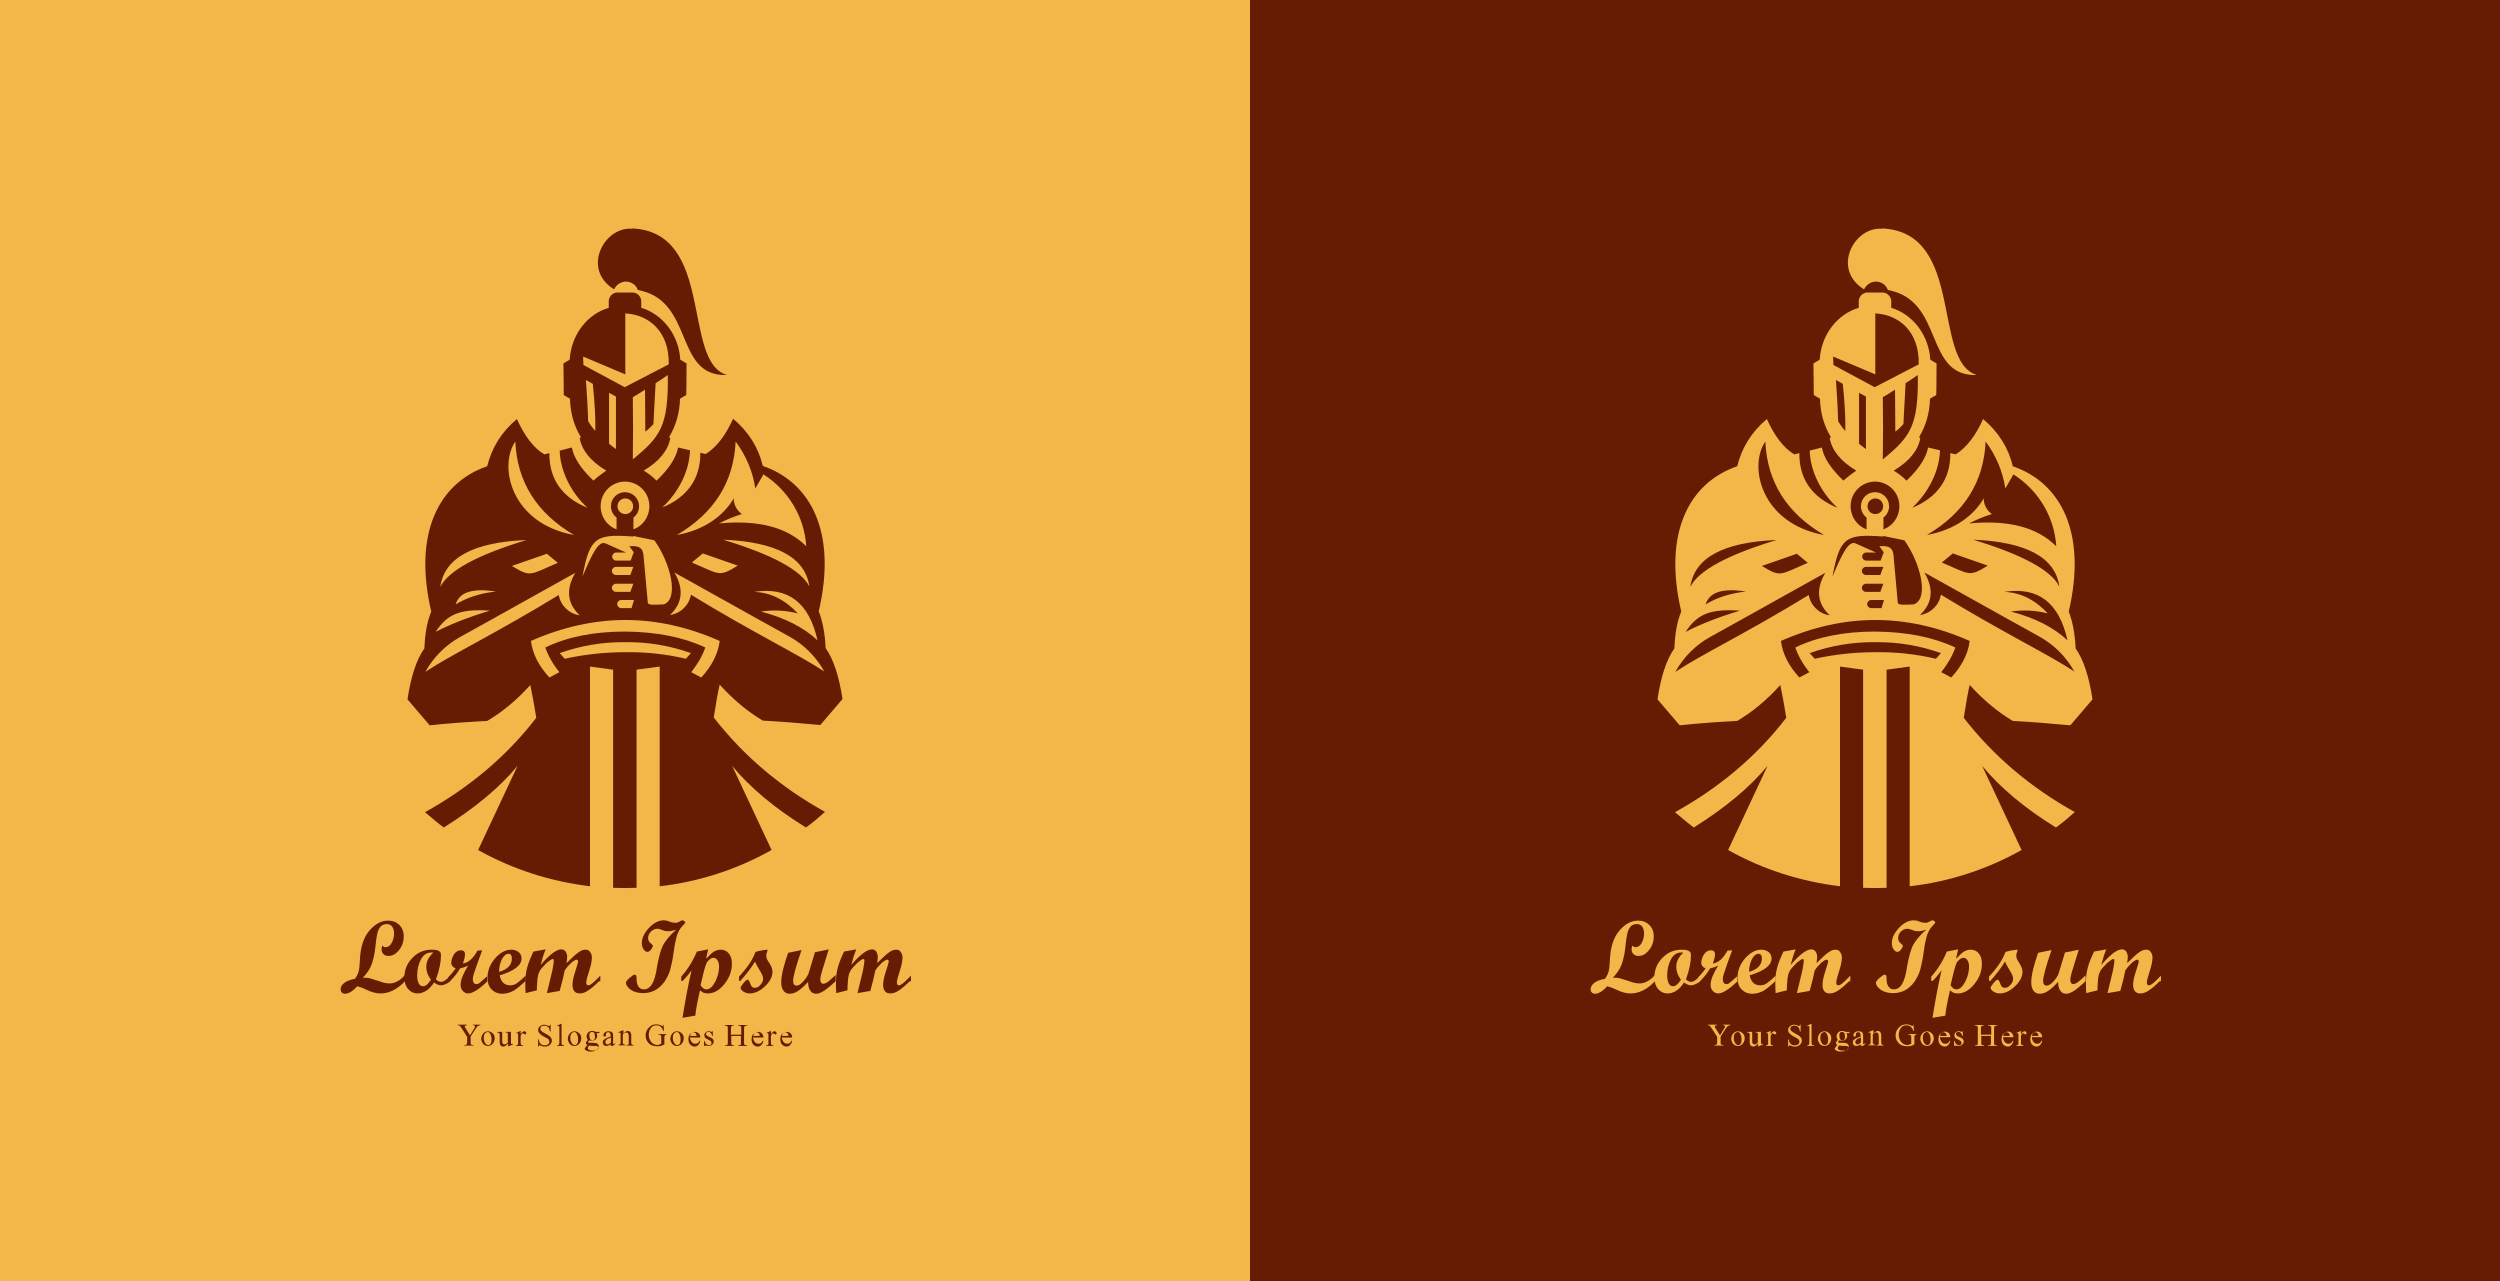 <?xml version="1.0" encoding="UTF-8"?>
<!DOCTYPE svg PUBLIC "-//W3C//DTD SVG 1.1//EN" "http://www.w3.org/Graphics/SVG/1.1/DTD/svg11.dtd">
<!-- Creator: CorelDRAW 2018 (64-Bit) -->
<svg xmlns="http://www.w3.org/2000/svg" xml:space="preserve" width="8000px" height="4100px" version="1.1" style="shape-rendering:geometricPrecision; text-rendering:geometricPrecision; image-rendering:optimizeQuality; fill-rule:evenodd; clip-rule:evenodd"
viewBox="0 0 8000 4100"
 xmlns:xlink="http://www.w3.org/1999/xlink">
 <defs>
  <style type="text/css">
   <![CDATA[
    .fil0 {fill:#651c02}
    .fil1 {fill:#F2B749}
    .fil2 {fill:#651c02;fill-rule:nonzero}
    .fil3 {fill:#F2B749;fill-rule:nonzero}
   ]]>
  </style>
 </defs>
 <g id="Layer_x0020_1">
  <rect class="fil0" x="4000" width="4000" height="4100"/>
  <rect class="fil1" width="4000" height="4100"/>
  <g id="_2771281294064">
   <path class="fil0" d="M2639 2599c-19,17 -39,34 -60,49 -99,-61 -178,-127 -236,-197l126 269c-112,63 -234,102 -358,116l0 -703 -74 10 0 698c-25,1 -50,1 -75,0l0 -698 -74 -10 0 703c-124,-15 -246,-53 -358,-116l126 -269c-58,70 -137,135 -236,197 -20,-15 -40,-32 -60,-49 144,-80 263,-181 356,-302 -7,-45 -14,-80 -19,-105 -43,48 -89,86 -138,115 -58,3 -119,7 -184,14 0,0 -24,-28 -71,-83 11,-74 29,-128 54,-163 2,-48 9,-87 22,-118 -59,-252 25,-412 179,-465 15,-60 46,-110 95,-151 25,55 54,93 88,113l16 -4c-1,83 41,142 122,175 -52,-48 -87,-116 -89,-183l39 -10c6,33 29,68 69,106 13,-12 27,-22 41,-32 -50,-30 -78,-65 -85,-104 0,0 1,-1 4,-3 -22,-36 -34,-77 -35,-123 0,0 -7,-4 -20,-12 0,0 0,-34 -1,-101 0,0 7,-4 20,-12 5,-81 57,-146 125,-166l0 -21c0,-15 13,-28 28,-28l48 0c15,0 28,13 28,28l0 21c67,20 120,85 125,166 13,8 20,12 20,12 0,67 -1,101 -1,101 -14,8 -20,12 -20,12 -1,45 -13,86 -35,123 3,2 4,3 4,3 -7,39 -35,74 -85,104 15,9 29,20 41,32 40,-38 63,-74 69,-106l38 9c-2,67 -37,135 -89,183 81,-33 123,-93 122,-175l17 4c34,-21 63,-58 88,-113 49,41 81,92 95,151 154,53 238,213 179,465 12,31 20,71 22,118 25,35 43,90 54,163 -47,55 -71,83 -71,83 -65,-6 -126,-11 -184,-14 -49,-29 -94,-67 -138,-115 -6,25 -12,60 -19,105 94,121 212,222 356,302zm-617 -1867c-89,-7 -162,129 -57,194 7,-15 22,-25 39,-25 17,1 32,11 37,27 183,33 114,278 285,272 -145,-43 -37,-458 -304,-469zm4 983c45,9 68,14 68,14 52,73 80,187 30,205 -34,2 -50,2 -51,-5 -1,-14 -6,-66 -14,-154 -3,-25 -18,-29 -45,-27 9,13 14,19 14,19l-10 27 -46 0c-7,0 -13,-6 -13,-13l0 0c0,-7 6,-13 13,-13l31 0 -65 -29c-23,-10 -44,35 -74,106 23,-127 44,-137 163,-128zm3 205l-41 0c-7,0 -13,6 -13,13l0 0c0,7 6,13 13,13l33 0 8 -27zm-2 -52l-56 0c-7,0 -13,6 -13,13l0 0c0,7 6,13 13,13l46 0 10 -27zm0 -54l-56 0c-7,0 -13,6 -13,13l0 0c0,7 6,13 13,13l46 0 10 -27zm-440 79c-50,5 -92,19 -129,41 12,-39 54,-53 129,-41zm-19 61c-73,22 -130,45 -174,68 38,-58 79,-74 174,-68zm845 -60c109,-17 176,34 203,155 -45,-42 -105,-72 -181,-92 39,-6 79,-4 118,6 -41,-44 -87,-67 -140,-69zm-64 -301c-31,54 -90,102 -183,119 119,-70 182,-169 188,-299 33,44 55,96 63,150 0,0 9,-15 26,-45 80,51 131,136 137,230 -61,-61 -154,-85 -279,-73 23,-12 47,-22 73,-30 -17,-12 -27,-32 -26,-52zm-700 -180c-54,78 -15,262 188,299 -119,-70 -182,-169 -188,-299zm248 -185c6,60 9,110 8,151 -10,-11 -17,-21 -23,-31 -1,-43 -4,-87 -7,-132 5,3 13,7 23,13zm74 41l0 168c-8,-6 -15,-11 -22,-17l0 -163c7,4 14,8 22,12zm54 201c1,-66 1,-133 0,-199 13,-8 26,-15 39,-24 0,21 1,66 1,134 10,-7 18,-15 26,-24 0,0 2,-44 7,-131 13,-8 26,-17 39,-26 2,163 -23,197 -112,270zm-24 -468c0,130 0,196 0,196 0,0 -45,-19 -135,-57 0,0 0,9 1,27 0,0 44,24 132,71 0,0 47,-24 141,-73 2,-107 -65,-159 -138,-163zm0 1085c65,-1 130,6 194,21 0,0 5,-6 16,-18 -67,-24 -138,-36 -210,-35 -71,-1 -143,11 -210,35 11,12 16,18 16,18 64,-14 129,-21 194,-21zm0 -66c101,1 186,18 256,51 -9,26 -24,52 -45,79 0,0 11,6 32,17 34,-37 54,-76 59,-117 -102,-45 -202,-67 -302,-67 -99,0 -200,22 -302,67 5,41 25,80 59,117 21,-11 32,-17 32,-17 -21,-26 -36,-53 -45,-79 70,-34 155,-51 256,-51zm0 -480c-44,0 -79,35 -79,79 0,34 21,63 51,74l0 -38c-11,-8 -18,-21 -18,-36 0,-25 20,-45 45,-45 25,0 45,20 45,45 0,15 -7,28 -18,36l0 38c30,-11 51,-40 51,-74 0,-44 -35,-79 -79,-79zm0 54c-14,0 -25,11 -25,25 0,14 11,25 25,25 14,0 25,-11 25,-25 0,-14 -11,-25 -25,-25zm-316 133c-158,48 -250,98 -276,150 13,-93 105,-143 276,-150zm65 44c-75,26 -112,39 -112,39 61,37 56,29 147,-10 0,0 -12,-10 -35,-29zm38 132c-196,120 -348,193 -427,246 27,-48 65,-86 112,-112 0,0 123,-68 368,-205 -31,53 -26,98 14,136 -34,-5 -61,-31 -67,-65zm526 -177c158,48 250,98 276,150 -13,-93 -105,-143 -276,-150zm-65 44c75,26 112,39 112,39 -61,37 -56,29 -147,-10 0,0 12,-10 35,-29zm-38 132c196,120 348,193 427,246 -27,-48 -65,-86 -112,-112 0,0 -123,-68 -368,-205 31,53 26,98 -14,136 34,-5 61,-31 67,-65z"/>
   <g>
    <path class="fil2" d="M1296 3140c-25,26 -51,39 -78,39 -8,0 -15,-1 -22,-3 -7,-2 -16,-5 -26,-10 -10,-5 -19,-8 -27,-10 -14,16 -28,24 -39,24 -4,0 -7,-1 -10,-4 -3,-3 -4,-6 -4,-10 0,-8 4,-15 12,-21 8,-6 19,-10 34,-13 6,-8 10,-17 12,-25 2,-8 3,-21 4,-40 2,-38 12,-68 30,-89 18,-21 38,-32 60,-32 15,0 27,5 36,14 9,9 14,21 14,36 0,17 -5,32 -15,44 -10,13 -21,19 -34,19 -7,0 -12,-2 -16,-6 -4,-4 -6,-9 -6,-15 0,-3 1,-7 2,-12 3,3 7,5 11,5 7,0 14,-4 19,-13 5,-9 8,-19 8,-31 0,-9 -2,-16 -6,-22 -4,-5 -10,-8 -17,-8 -9,0 -16,3 -21,9 -5,6 -8,14 -10,23 -2,9 -4,23 -6,43 -2,20 -6,37 -11,52 -5,15 -15,30 -29,45 9,-1 17,0 24,2 7,2 16,5 29,9 13,5 23,7 32,7 18,0 34,-9 50,-27l0 18z"/>
    <path id="1" class="fil2" d="M1440 3140c-5,5 -11,8 -16,10 -5,2 -9,3 -12,3 -8,0 -15,-3 -23,-9 -15,23 -33,35 -53,35 -12,0 -22,-5 -30,-14 -8,-9 -12,-22 -12,-37 0,-25 9,-46 26,-63 17,-18 38,-26 62,-26 9,0 16,1 20,3 4,2 7,4 8,7 1,3 1,6 1,10 0,20 -5,45 -16,75 5,5 11,8 17,8 7,0 16,-6 28,-19l0 18zm-53 -91c-2,-1 -4,-1 -7,-1 -14,0 -25,7 -33,22 -8,15 -12,32 -12,52 0,11 2,19 5,25 3,6 8,9 14,9 8,0 16,-7 25,-21 -10,-13 -15,-27 -15,-41 0,-17 8,-32 22,-45z"/>
    <path id="2" class="fil2" d="M1560 3140c-27,26 -48,39 -62,39 -7,0 -12,-3 -17,-8 -5,-5 -7,-12 -7,-20 0,-15 8,-35 24,-61 -8,4 -17,7 -26,9 -7,13 -18,27 -33,42l-4 0 0 -14c8,-9 16,-18 23,-28 -9,-4 -14,-10 -14,-18 0,-8 3,-17 8,-26 6,-9 13,-14 23,-14 8,0 13,4 13,13 0,7 -2,16 -7,29 18,-2 33,-16 47,-41l15 -1 -15 41c-6,17 -10,29 -12,35 -2,6 -3,12 -3,17 0,5 1,8 3,11 2,3 5,4 8,4 4,0 8,-1 11,-4 4,-3 11,-10 24,-21l0 18z"/>
    <path id="3" class="fil2" d="M1681 3140c-14,13 -26,23 -37,30 -11,6 -23,10 -36,10 -15,0 -26,-5 -35,-14 -9,-9 -13,-22 -13,-37 0,-23 8,-43 24,-62 16,-18 33,-28 52,-28 10,0 18,3 24,8 6,5 9,12 9,20 0,22 -23,40 -70,54 4,21 15,32 34,32 7,0 14,-2 20,-6 6,-4 16,-12 29,-25l0 18zm-84 -30c27,-8 41,-22 41,-43 0,-10 -4,-15 -11,-15 -7,0 -14,5 -20,16 -6,11 -10,25 -10,42z"/>
    <path id="4" class="fil2" d="M1917 3140c-13,13 -25,23 -34,29 -10,7 -19,10 -28,10 -7,0 -13,-2 -17,-7 -4,-5 -6,-11 -6,-20 0,-12 3,-26 9,-44 6,-18 9,-29 9,-32 0,-3 -2,-5 -5,-5 -1,0 -2,0 -4,1 -2,1 -3,2 -5,3 -2,1 -4,3 -7,5 -2,2 -5,5 -7,7 -3,3 -6,6 -8,9 -5,6 -8,10 -8,14l-5 23 -10 38 -41 7 16 -66c1,-5 3,-12 4,-21 2,-9 2,-15 2,-17 0,-4 -1,-5 -4,-5 -1,0 -2,0 -3,1 -2,1 -3,2 -5,3 -2,2 -5,4 -8,6 -3,3 -6,5 -9,9 -4,4 -7,7 -11,12 -5,6 -8,13 -10,20 -2,9 -3,18 -3,25 -1,7 -1,15 -1,24l-36 9c-1,-12 -1,-23 -1,-31 0,-20 2,-37 6,-51 4,-15 11,-32 20,-51l39 -7c-7,17 -12,34 -16,50 29,-34 51,-50 66,-50 6,0 10,2 14,7 3,5 5,11 5,18 0,3 -1,10 -2,19 18,-18 31,-30 39,-35 8,-6 15,-8 22,-8 6,0 11,2 14,7 4,5 6,11 6,18 0,11 -3,26 -9,44 -6,18 -9,30 -9,36 0,6 2,9 7,9 3,0 7,-2 12,-6 5,-4 14,-12 26,-25l0 18z"/>
    <path id="5" class="fil2" d="M2166 2974c-11,4 -20,6 -29,6 -5,0 -11,-1 -18,-4 -7,-3 -12,-4 -15,-4 -8,0 -15,3 -21,9 -6,6 -9,13 -9,21 0,7 3,13 10,18 4,3 5,5 5,7 0,3 -2,7 -6,12 -4,5 -8,7 -12,7 -4,0 -8,-3 -12,-9 -4,-6 -5,-12 -5,-20 0,-16 8,-32 23,-48 15,-16 31,-24 47,-24 5,0 11,1 18,4 7,3 14,4 19,4 6,0 11,-2 17,-6 2,-1 4,-2 5,-2 2,0 4,1 6,2 3,2 4,4 4,5 0,1 -3,5 -9,11 -9,9 -14,20 -18,31 -3,11 -7,28 -10,51 -3,23 -7,42 -11,57 -4,15 -11,28 -19,40 -9,12 -19,21 -30,27 -12,6 -24,9 -38,9 -16,0 -30,-4 -40,-11 -10,-8 -15,-15 -15,-22 0,-4 4,-9 12,-16 8,-7 13,-10 15,-10 3,0 5,1 6,3 1,2 1,6 1,12 0,9 2,17 6,23 4,6 10,9 17,9 10,0 19,-5 26,-16 7,-11 13,-30 17,-59 5,-28 11,-50 18,-65 8,-15 22,-33 45,-53z"/>
    <path id="6" class="fil2" d="M2261 3067c8,-9 15,-16 22,-21 7,-4 14,-7 23,-7 11,0 20,4 26,12 7,8 10,19 10,33 0,24 -8,45 -24,65 -16,20 -34,30 -53,30 -5,0 -10,-1 -13,-2 -3,-1 -7,-4 -12,-8 -8,34 -13,61 -15,81l-41 7c8,-50 17,-101 29,-152 -14,19 -24,30 -29,34l-4 0 0 -14c20,-22 37,-49 50,-80l36 -7 -6 27zm-19 86c6,9 12,13 18,13 11,0 20,-8 29,-25 8,-16 12,-32 12,-48 0,-8 -2,-15 -5,-20 -3,-5 -8,-8 -13,-8 -4,0 -9,2 -13,6 -5,4 -8,8 -10,13 -2,5 -5,14 -8,26l-10 42z"/>
    <path id="7" class="fil2" d="M2418 3046c7,-2 15,-4 22,-5 7,-1 12,-2 14,-2 1,0 2,0 2,1 0,2 0,3 -1,5 -2,5 -3,10 -3,14 0,6 3,13 10,23 6,10 10,19 10,27 0,16 -8,32 -24,47 -16,15 -32,23 -49,23 -7,0 -14,-2 -20,-6 -6,-4 -9,-8 -9,-12 0,-3 3,-7 9,-15 6,-7 10,-11 13,-11 3,0 6,4 9,13 3,9 7,13 14,13 7,0 13,-3 18,-9 6,-6 9,-13 9,-20 0,-7 -4,-16 -11,-27 -7,-11 -12,-21 -15,-28 -12,20 -28,41 -47,62l-4 0 0 -14c26,-28 44,-54 53,-80z"/>
    <path id="8" class="fil2" d="M2674 3140c-14,13 -26,23 -36,30 -10,6 -18,10 -26,10 -8,0 -15,-3 -19,-10 -5,-7 -7,-16 -7,-28 -12,13 -22,22 -32,29 -9,6 -18,9 -27,9 -8,0 -15,-3 -20,-10 -5,-7 -7,-16 -7,-27 0,-22 8,-54 22,-94l43 -9c-18,52 -27,85 -27,99 0,10 4,15 12,15 6,0 13,-5 21,-14 8,-9 13,-17 16,-24l21 -69 44 -9c-10,32 -17,55 -21,68 -4,13 -6,22 -6,27 0,10 3,15 10,15 6,0 14,-5 25,-15l14 -13 0 18z"/>
    <path id="9" class="fil2" d="M2911 3140c-13,13 -25,23 -34,29 -10,7 -19,10 -28,10 -7,0 -13,-2 -17,-7 -4,-5 -6,-11 -6,-20 0,-12 3,-26 9,-44 6,-18 9,-29 9,-32 0,-3 -2,-5 -5,-5 -1,0 -2,0 -4,1 -2,1 -3,2 -5,3 -2,1 -4,3 -7,5 -2,2 -5,5 -7,7 -3,3 -6,6 -8,9 -5,6 -8,10 -8,14l-5 23 -10 38 -41 7 16 -66c1,-5 3,-12 4,-21 2,-9 2,-15 2,-17 0,-4 -1,-5 -4,-5 -1,0 -2,0 -3,1 -2,1 -3,2 -5,3 -2,2 -5,4 -8,6 -3,3 -6,5 -9,9 -4,4 -7,7 -11,12 -5,6 -8,13 -10,20 -2,9 -3,18 -3,25 -1,7 -1,15 -1,24l-36 9c-1,-12 -1,-23 -1,-31 0,-20 2,-37 6,-51 4,-15 11,-32 20,-51l39 -7c-7,17 -12,34 -16,50 29,-34 51,-50 66,-50 6,0 10,2 14,7 3,5 5,11 5,18 0,3 -1,10 -2,19 18,-18 31,-30 39,-35 8,-6 15,-8 22,-8 6,0 11,2 14,7 4,5 6,11 6,18 0,11 -3,26 -9,44 -6,18 -9,30 -9,36 0,6 2,9 7,9 3,0 7,-2 12,-6 5,-4 14,-12 26,-25l0 18z"/>
    <path class="fil2" d="M1514 3279l23 0 0 2 -1 0c-1,0 -2,0 -4,1 -2,1 -3,2 -5,3 -1,1 -3,4 -5,7l-16 25 0 17c0,4 0,7 1,8 1,1 3,2 6,2l2 0 0 2 -29 0 0 -2 2 0c3,0 5,-1 6,-3 1,-1 1,-3 1,-7l0 -16 -18 -28c-2,-3 -4,-5 -4,-6 -1,-1 -2,-2 -5,-3 -1,0 -2,0 -3,0l0 -2 29 0 0 2 -1 0c-2,0 -3,0 -4,1 -1,1 -2,2 -2,3 0,1 1,3 3,6l14 22 13 -21c2,-3 3,-5 3,-7 0,-1 0,-2 -1,-2 0,-1 -1,-1 -2,-2 -1,0 -2,-1 -4,-1l0 -2z"/>
    <path id="1" class="fil2" d="M1561 3300c7,0 12,3 17,8 4,4 5,10 5,15 0,4 -1,8 -3,12 -2,4 -5,7 -8,9 -3,2 -7,3 -11,3 -7,0 -12,-3 -16,-8 -3,-5 -5,-10 -5,-15 0,-4 1,-8 3,-12 2,-4 5,-7 8,-9 3,-2 7,-3 11,-3zm-2 3c-2,0 -3,1 -5,2 -2,1 -3,3 -4,5 -1,3 -2,6 -2,10 0,7 1,12 4,17 3,5 6,7 10,7 3,0 6,-1 8,-4 2,-3 3,-7 3,-14 0,-8 -2,-14 -5,-19 -2,-3 -5,-5 -9,-5z"/>
    <path id="2" class="fil2" d="M1635 3301l0 28c0,5 0,8 0,9 0,1 1,2 1,2 1,0 1,1 2,1 1,0 2,0 3,-1l1 2 -14 6 -2 0 0 -9c-4,4 -7,7 -9,8 -2,1 -4,2 -6,2 -3,0 -5,-1 -7,-2 -2,-1 -3,-3 -4,-6 -1,-2 -1,-6 -1,-10l0 -20c0,-2 0,-4 -1,-4 0,-1 -1,-1 -2,-2 -1,0 -3,-1 -5,-1l0 -2 16 0 0 30c0,4 1,7 2,8 1,1 3,2 5,2 1,0 3,0 5,-1 2,-1 4,-3 6,-5l0 -26c0,-3 0,-4 -1,-5 -1,-1 -3,-1 -6,-1l0 -2 15 0z"/>
    <path id="3" class="fil2" d="M1666 3300l0 10c4,-7 8,-10 12,-10 2,0 3,1 4,2 1,1 2,2 2,4 0,1 0,2 -1,3 -1,1 -2,1 -3,1 -1,0 -2,-1 -4,-2 -1,-1 -3,-2 -3,-2 -1,0 -1,0 -2,1 -1,1 -3,4 -5,7l0 22c0,3 0,4 1,6 0,1 1,2 2,2 1,1 3,1 5,1l0 2 -23 0 0 -2c2,0 4,0 5,-1 1,-1 1,-1 2,-3 0,-1 0,-2 0,-5l0 -18c0,-5 0,-8 0,-9 0,-1 -1,-2 -1,-2 -1,0 -1,-1 -2,-1 -1,0 -2,0 -3,1l0 -2 14 -6 2 0z"/>
    <path id="4" class="fil2" d="M1762 3278l0 23 -2 0c-1,-4 -2,-8 -3,-11 -2,-3 -4,-5 -7,-6 -3,-2 -6,-2 -9,-2 -3,0 -6,1 -9,3 -2,2 -3,4 -3,7 0,2 1,4 2,6 2,2 7,6 15,10 6,3 11,6 13,8 2,2 4,4 5,6 1,2 2,5 2,8 0,5 -2,9 -6,13 -4,4 -9,6 -15,6 -2,0 -4,0 -6,0 -1,0 -3,-1 -6,-2 -3,-1 -5,-2 -6,-2 -1,0 -1,0 -2,1 0,1 -1,2 -1,3l-2 0 0 -23 2 0c1,5 2,8 3,11 1,2 4,4 7,6 3,2 6,2 10,2 4,0 7,-1 10,-3 2,-2 4,-5 4,-8 0,-2 0,-3 -1,-5 -1,-2 -2,-3 -4,-5 -1,-1 -5,-3 -11,-6 -6,-3 -10,-6 -12,-8 -2,-2 -4,-4 -6,-6 -1,-2 -2,-5 -2,-8 0,-5 2,-9 6,-12 4,-3 8,-5 14,-5 4,0 7,1 11,3 2,1 3,1 4,1 1,0 2,0 2,-1 1,-1 1,-2 1,-3l2 0z"/>
    <path id="5" class="fil2" d="M1797 3276l0 60c0,3 0,5 1,6 0,1 1,2 2,2 1,0 2,1 5,1l0 2 -22 0 0 -2c2,0 3,0 4,-1 1,0 1,-1 2,-2 0,-1 1,-3 1,-6l0 -41c0,-5 0,-8 0,-9 0,-1 -1,-2 -1,-2 -1,0 -1,-1 -2,-1 -1,0 -2,0 -3,1l-1 -2 13 -6 2 0z"/>
    <path id="6" class="fil2" d="M1838 3300c7,0 12,3 17,8 4,4 5,10 5,15 0,4 -1,8 -3,12 -2,4 -5,7 -8,9 -3,2 -7,3 -11,3 -7,0 -12,-3 -16,-8 -3,-5 -5,-10 -5,-15 0,-4 1,-8 3,-12 2,-4 5,-7 8,-9 3,-2 7,-3 11,-3zm-2 3c-2,0 -3,1 -5,2 -2,1 -3,3 -4,5 -1,3 -2,6 -2,10 0,7 1,12 4,17 3,5 6,7 10,7 3,0 6,-1 8,-4 2,-3 3,-7 3,-14 0,-8 -2,-14 -5,-19 -2,-3 -5,-5 -9,-5z"/>
    <path id="7" class="fil2" d="M1885 3330c-3,-1 -5,-3 -6,-6 -1,-2 -2,-5 -2,-8 0,-4 2,-8 5,-12 3,-3 8,-5 13,-5 4,0 8,1 11,3l10 0c1,0 2,0 2,0 0,0 0,0 0,0 0,0 0,1 0,2 0,1 0,1 0,2 0,0 0,0 -1,0 0,0 -1,0 -3,0l-6 0c2,2 3,5 3,9 0,4 -2,8 -5,11 -3,3 -8,4 -13,4 -2,0 -5,0 -7,-1 -1,1 -2,2 -3,3 -1,1 -1,2 -1,2 0,1 0,1 1,2 1,1 2,1 3,1 1,0 3,0 7,0 7,0 11,0 13,1 3,0 6,2 7,3 2,2 3,4 3,7 0,4 -2,7 -5,10 -5,5 -12,7 -20,7 -6,0 -12,-1 -16,-4 -2,-2 -4,-3 -4,-5 0,-1 0,-2 1,-2 1,-1 2,-3 3,-5 0,0 2,-2 5,-5 -2,-1 -3,-2 -4,-3 -1,-1 -1,-2 -1,-3 0,-1 0,-3 1,-4 1,-2 3,-4 6,-7zm9 -28c-2,0 -4,1 -6,3 -2,2 -2,5 -2,9 0,5 1,9 3,12 2,2 4,3 7,3 2,0 5,-1 6,-3 2,-2 2,-5 2,-9 0,-5 -1,-9 -3,-12 -2,-2 -4,-3 -6,-3zm-9 44c-2,2 -3,3 -3,5 -1,1 -1,3 -1,4 0,2 1,3 3,4 3,2 8,3 14,3 6,0 10,-1 13,-3 3,-2 4,-4 4,-7 0,-2 -1,-3 -3,-4 -2,-1 -5,-1 -10,-1 -7,0 -13,-1 -17,-1z"/>
    <path id="8" class="fil2" d="M1955 3340c-5,4 -8,6 -9,6 -2,1 -4,1 -6,1 -3,0 -6,-1 -8,-3 -2,-2 -3,-5 -3,-8 0,-2 0,-4 1,-6 1,-2 4,-4 7,-6 3,-2 9,-4 17,-7l0 -2c0,-5 -1,-8 -2,-9 -1,-2 -4,-3 -6,-3 -2,0 -4,1 -5,2 -1,1 -2,2 -2,4l0 3c0,2 0,3 -1,4 -1,1 -2,1 -3,1 -1,0 -2,0 -3,-1 -1,-1 -1,-2 -1,-4 0,-3 1,-5 4,-8 3,-2 7,-4 12,-4 4,0 7,1 10,2 2,1 3,3 4,5 1,1 1,4 1,9l0 15c0,4 0,7 0,8 0,1 0,2 1,2 0,0 1,0 1,0 1,0 1,0 1,0 1,0 2,-2 4,-4l0 3c-4,5 -7,7 -11,7 -2,0 -3,-1 -4,-2 -1,-1 -1,-3 -1,-6zm0 -3l0 -17c-5,2 -8,3 -10,4 -3,1 -4,3 -6,5 -1,2 -2,3 -2,5 0,2 1,4 2,6 1,2 3,2 5,2 3,0 6,-2 10,-5z"/>
    <path id="9" class="fil2" d="M1994 3309c5,-6 10,-10 15,-10 2,0 5,1 6,2 2,1 3,3 4,6 1,2 1,5 1,9l0 19c0,3 0,5 1,6 0,1 1,1 2,2 1,0 2,1 4,1l0 2 -22 0 0 -2 1 0c2,0 4,0 4,-1 1,-1 1,-2 2,-3 0,0 0,-2 0,-5l0 -19c0,-4 -1,-7 -2,-9 -1,-2 -3,-3 -5,-3 -4,0 -8,2 -12,6l0 24c0,3 0,5 1,6 0,1 1,2 2,2 1,0 2,1 5,1l0 2 -22 0 0 -2 1 0c2,0 4,-1 5,-2 1,-1 1,-3 1,-7l0 -17c0,-5 0,-9 0,-10 0,-1 -1,-2 -1,-2 -1,0 -1,-1 -2,-1 -1,0 -2,0 -3,1l-1 -2 14 -6 2 0 0 10z"/>
    <path id="10" class="fil2" d="M2123 3278l2 21 -2 0c-2,-5 -4,-9 -7,-12 -4,-4 -9,-6 -15,-6 -9,0 -15,3 -19,10 -4,6 -6,12 -6,20 0,6 1,12 4,17 2,5 6,9 10,12 4,2 8,4 12,4 2,0 5,0 7,-1 2,-1 5,-2 7,-3l0 -19c0,-3 0,-6 -1,-7 -1,-1 -1,-2 -2,-2 -1,-1 -3,-1 -6,-1l0 -2 26 0 0 2 -1 0c-3,0 -4,1 -5,3 -1,1 -1,4 -1,7l0 21c-4,2 -8,4 -11,5 -4,1 -8,1 -12,1 -13,0 -23,-4 -29,-12 -5,-6 -8,-13 -8,-22 0,-6 1,-12 4,-17 3,-6 8,-11 14,-15 5,-3 11,-4 17,-4 2,0 5,0 7,1 2,0 5,1 8,3 2,1 3,1 4,1 1,0 1,0 2,-1 0,-1 1,-2 1,-3l2 0z"/>
    <path id="11" class="fil2" d="M2166 3300c7,0 12,3 17,8 4,4 5,10 5,15 0,4 -1,8 -3,12 -2,4 -5,7 -8,9 -3,2 -7,3 -11,3 -7,0 -12,-3 -16,-8 -3,-5 -5,-10 -5,-15 0,-4 1,-8 3,-12 2,-4 5,-7 8,-9 3,-2 7,-3 11,-3zm-2 3c-2,0 -3,1 -5,2 -2,1 -3,3 -4,5 -1,3 -2,6 -2,10 0,7 1,12 4,17 3,5 6,7 10,7 3,0 6,-1 8,-4 2,-3 3,-7 3,-14 0,-8 -2,-14 -5,-19 -2,-3 -5,-5 -9,-5z"/>
    <path id="12" class="fil2" d="M2208 3318c0,7 2,12 5,16 3,4 7,6 12,6 3,0 6,-1 8,-2 2,-2 4,-4 6,-8l2 1c-1,5 -3,9 -6,12 -3,4 -7,6 -12,6 -5,0 -10,-2 -14,-6 -4,-4 -6,-10 -6,-17 0,-8 2,-14 6,-18 4,-4 9,-6 15,-6 5,0 9,2 12,5 3,3 5,8 5,13l-31 0zm0 -3l21 0c0,-3 -1,-5 -1,-6 -1,-2 -2,-3 -4,-4 -2,-1 -3,-2 -5,-2 -3,0 -5,1 -7,3 -2,2 -3,5 -4,9z"/>
    <path id="13" class="fil2" d="M2281 3300l0 15 -2 0c-1,-5 -3,-8 -5,-10 -2,-2 -4,-3 -7,-3 -2,0 -4,1 -6,2 -1,1 -2,3 -2,4 0,2 1,3 2,5 1,1 3,3 6,4l7 3c7,3 10,8 10,13 0,4 -2,7 -5,10 -3,3 -7,4 -10,4 -3,0 -6,0 -9,-1 -1,0 -2,0 -3,0 -1,0 -1,0 -2,1l-2 0 0 -16 2 0c1,5 3,8 5,10 3,2 6,4 9,4 2,0 4,-1 6,-2 1,-1 2,-3 2,-5 0,-2 -1,-4 -2,-6 -2,-2 -5,-3 -10,-6 -5,-2 -8,-4 -9,-6 -1,-2 -2,-4 -2,-7 0,-4 1,-7 4,-9 3,-3 6,-4 10,-4 2,0 4,0 6,1 2,1 3,1 3,1 1,0 1,0 1,0 0,0 1,-1 1,-2l2 0z"/>
    <path id="14" class="fil2" d="M2341 3311l31 0 0 -19c0,-3 0,-6 -1,-7 0,-1 -1,-2 -2,-2 -1,-1 -3,-1 -5,-1l-2 0 0 -2 29 0 0 2 -2 0c-2,0 -3,0 -5,1 -1,1 -2,1 -2,2 0,1 -1,3 -1,7l0 43c0,3 0,6 1,7 0,1 1,2 2,2 1,1 3,1 5,1l2 0 0 2 -29 0 0 -2 2 0c3,0 5,-1 6,-2 1,-1 1,-4 1,-8l0 -20 -31 0 0 20c0,3 0,6 1,7 0,1 1,2 2,2 1,1 3,1 4,1l2 0 0 2 -29 0 0 -2 2 0c3,0 5,-1 6,-2 1,-1 1,-4 1,-8l0 -43c0,-3 0,-6 -1,-7 0,-1 -1,-2 -2,-2 -1,-1 -3,-1 -5,-1l-2 0 0 -2 29 0 0 2 -2 0c-2,0 -3,0 -4,1 -1,1 -2,1 -2,2 0,1 -1,3 -1,7l0 19z"/>
    <path id="15" class="fil2" d="M2410 3318c0,7 2,12 5,16 3,4 7,6 12,6 3,0 6,-1 8,-2 2,-2 4,-4 6,-8l2 1c-1,5 -3,9 -6,12 -3,4 -7,6 -12,6 -5,0 -10,-2 -14,-6 -4,-4 -6,-10 -6,-17 0,-8 2,-14 6,-18 4,-4 9,-6 15,-6 5,0 9,2 12,5 3,3 5,8 5,13l-31 0zm0 -3l21 0c0,-3 -1,-5 -1,-6 -1,-2 -2,-3 -4,-4 -2,-1 -3,-2 -5,-2 -3,0 -5,1 -7,3 -2,2 -3,5 -4,9z"/>
    <path id="16" class="fil2" d="M2467 3300l0 10c4,-7 8,-10 12,-10 2,0 3,1 4,2 1,1 2,2 2,4 0,1 0,2 -1,3 -1,1 -2,1 -3,1 -1,0 -2,-1 -4,-2 -1,-1 -2,-2 -3,-2 -1,0 -1,0 -2,1 -1,1 -3,4 -5,7l0 22c0,3 0,4 1,6 0,1 1,2 2,2 1,1 3,1 5,1l0 2 -23 0 0 -2c2,0 4,0 5,-1 1,-1 1,-1 2,-3 0,-1 0,-2 0,-5l0 -18c0,-5 0,-8 0,-9 0,-1 -1,-2 -1,-2 -1,0 -1,-1 -2,-1 -1,0 -2,0 -3,1l0 -2 14 -6 2 0z"/>
    <path id="17" class="fil2" d="M2502 3318c0,7 2,12 5,16 3,4 7,6 12,6 3,0 6,-1 8,-2 2,-2 4,-4 6,-8l2 1c-1,5 -3,9 -6,12 -3,4 -7,6 -12,6 -5,0 -10,-2 -14,-6 -4,-4 -6,-10 -6,-17 0,-8 2,-14 6,-18 4,-4 9,-6 15,-6 5,0 9,2 12,5 3,3 5,8 5,13l-31 0zm0 -3l21 0c0,-3 -1,-5 -1,-6 -1,-2 -2,-3 -4,-4 -2,-1 -3,-2 -5,-2 -3,0 -5,1 -7,3 -2,2 -3,5 -4,9z"/>
   </g>
  </g>
  <g id="_2771281290608">
   <path class="fil1" d="M6639 2599c-19,17 -39,34 -60,49 -99,-61 -178,-127 -236,-197l126 269c-112,63 -234,102 -358,116l0 -703 -74 10 0 698c-25,1 -50,1 -75,0l0 -698 -74 -10 0 703c-124,-15 -246,-53 -358,-116l126 -269c-58,70 -137,135 -236,197 -20,-15 -40,-32 -60,-49 144,-80 263,-181 356,-302 -7,-45 -14,-80 -19,-105 -43,48 -89,86 -138,115 -58,3 -119,7 -184,14 0,0 -24,-28 -71,-83 11,-74 29,-128 54,-163 2,-48 9,-87 22,-118 -59,-252 25,-412 179,-465 15,-60 46,-110 95,-151 25,55 54,93 88,113l16 -4c-1,83 41,142 122,175 -52,-48 -87,-116 -89,-183l39 -10c6,33 29,68 69,106 13,-12 27,-22 41,-32 -50,-30 -78,-65 -85,-104 0,0 1,-1 4,-3 -22,-36 -34,-77 -35,-123 0,0 -7,-4 -20,-12 0,0 0,-34 -1,-101 0,0 7,-4 20,-12 5,-81 57,-146 125,-166l0 -21c0,-15 13,-28 28,-28l48 0c15,0 28,13 28,28l0 21c67,20 120,85 125,166 13,8 20,12 20,12 0,67 -1,101 -1,101 -14,8 -20,12 -20,12 -1,45 -13,86 -35,123 3,2 4,3 4,3 -7,39 -35,74 -85,104 15,9 29,20 41,32 40,-38 63,-74 69,-106l38 9c-2,67 -37,135 -89,184 81,-33 123,-93 122,-175l17 4c34,-21 63,-58 88,-113 49,41 81,92 95,151 154,53 238,213 179,465 12,31 20,71 22,118 25,35 43,90 54,163 -47,55 -71,83 -71,83 -65,-6 -126,-11 -184,-14 -49,-29 -94,-67 -138,-115 -6,25 -12,60 -19,105 94,121 212,222 356,302zm-617 -1867c-89,-7 -162,129 -57,194 7,-15 22,-25 39,-25 17,1 32,11 37,27 183,33 114,278 285,272 -145,-43 -37,-458 -304,-469zm4 983c45,9 68,14 68,14 52,73 80,187 30,205 -34,2 -50,2 -51,-5 -1,-14 -6,-66 -14,-154 -3,-25 -18,-29 -45,-27 9,13 14,19 14,19l-10 27 -46 0c-7,0 -13,-6 -13,-13l0 0c0,-7 6,-13 13,-13l31 0 -65 -29c-23,-10 -44,35 -74,106 23,-127 44,-137 163,-128zm3 205l-41 0c-7,0 -13,6 -13,13l0 0c0,7 6,13 13,13l33 0 8 -27zm-2 -52l-56 0c-7,0 -13,6 -13,13l0 0c0,7 6,13 13,13l46 0 10 -27zm0 -54l-56 0c-7,0 -13,6 -13,13l0 0c0,7 6,13 13,13l46 0 10 -27zm-440 79c-50,5 -92,19 -129,41 12,-39 54,-53 129,-41zm-19 61c-73,22 -130,45 -174,68 38,-58 79,-74 174,-68zm845 -60c109,-17 176,34 203,155 -45,-42 -105,-72 -181,-92 39,-6 79,-4 118,6 -41,-44 -87,-67 -140,-69zm-64 -301c-31,54 -90,102 -183,119 119,-70 182,-169 188,-299 33,44 55,96 63,150 0,0 9,-15 26,-45 80,51 131,136 137,230 -61,-61 -154,-85 -279,-73 23,-12 47,-22 73,-30 -17,-12 -27,-32 -26,-52zm-700 -180c-54,78 -15,262 188,299 -119,-70 -182,-169 -188,-299zm248 -185c6,60 9,110 8,151 -10,-11 -17,-21 -23,-31 -1,-43 -4,-87 -7,-132 5,3 13,7 23,13zm74 41l0 168c-8,-6 -15,-11 -22,-17l0 -163c7,4 14,8 22,12zm54 201c1,-66 1,-133 0,-199 13,-8 26,-15 39,-24 0,21 1,66 1,134 10,-7 18,-15 26,-24 0,0 2,-44 7,-131 13,-8 26,-17 39,-26 2,163 -23,197 -112,270zm-24 -468c0,130 0,196 0,196 0,0 -45,-19 -135,-57 0,0 0,9 1,27 0,0 44,24 132,71 0,0 47,-24 141,-73 2,-107 -65,-159 -138,-163zm0 1085c65,-1 130,6 194,21 0,0 5,-6 16,-18 -67,-24 -138,-36 -210,-35 -71,-1 -143,11 -210,35 11,12 16,18 16,18 64,-14 129,-21 194,-21zm0 -66c101,1 186,18 256,51 -9,26 -24,52 -45,79 0,0 11,6 32,17 34,-37 54,-76 59,-117 -102,-45 -202,-67 -302,-67 -99,0 -200,22 -302,67 5,41 25,80 59,117 21,-11 32,-17 32,-17 -21,-26 -36,-53 -45,-79 70,-34 155,-51 256,-51zm0 -480c-44,0 -79,35 -79,79 0,34 21,63 51,74l0 -38c-11,-8 -18,-21 -18,-36 0,-25 20,-45 45,-45 25,0 45,20 45,45 0,15 -7,28 -18,36l0 38c30,-11 51,-40 51,-74 0,-44 -35,-79 -79,-79zm0 54c-14,0 -25,11 -25,25 0,14 11,25 25,25 14,0 25,-11 25,-25 0,-14 -11,-25 -25,-25zm-316 133c-158,48 -250,98 -276,150 13,-93 105,-143 276,-150zm65 44c-75,26 -112,39 -112,39 61,37 56,29 147,-10 0,0 -12,-10 -35,-29zm38 132c-196,120 -348,193 -427,246 27,-48 65,-86 112,-112 0,0 123,-68 368,-205 -31,53 -26,98 14,136 -34,-5 -61,-31 -67,-65zm526 -177c158,48 250,98 276,150 -13,-93 -105,-143 -276,-150zm-65 44c75,26 112,39 112,39 -61,37 -56,29 -147,-10 0,0 12,-10 35,-29zm-38 132c196,120 348,193 427,246 -27,-48 -65,-86 -112,-112 0,0 -123,-68 -368,-205 31,53 26,98 -14,136 34,-5 61,-31 67,-65z"/>
   <g>
    <path class="fil3" d="M5296 3140c-25,26 -51,39 -78,39 -8,0 -15,-1 -22,-3 -7,-2 -16,-5 -26,-10 -10,-5 -19,-8 -27,-10 -14,16 -28,24 -39,24 -4,0 -7,-1 -10,-4 -3,-3 -4,-6 -4,-10 0,-8 4,-15 12,-21 8,-6 19,-10 34,-13 6,-8 10,-17 12,-25 2,-8 3,-21 4,-40 2,-38 12,-68 30,-89 18,-21 38,-32 60,-32 15,0 27,5 36,14 9,9 14,21 14,36 0,17 -5,32 -15,44 -10,13 -21,19 -34,19 -7,0 -12,-2 -16,-6 -4,-4 -6,-9 -6,-15 0,-3 1,-7 2,-12 3,3 7,5 11,5 7,0 14,-4 19,-13 5,-9 8,-19 8,-31 0,-9 -2,-16 -6,-22 -4,-5 -10,-8 -17,-8 -9,0 -16,3 -21,9 -5,6 -8,14 -10,23 -2,9 -4,23 -6,43 -2,20 -6,37 -11,52 -5,15 -15,30 -29,45 9,-1 17,0 24,2 7,2 16,5 29,9 13,5 23,7 32,7 18,0 34,-9 50,-27l0 18z"/>
    <path id="1" class="fil3" d="M5440 3140c-5,5 -11,8 -16,10 -5,2 -9,3 -12,3 -8,0 -15,-3 -23,-9 -15,23 -33,35 -53,35 -12,0 -22,-5 -30,-14 -8,-9 -12,-22 -12,-37 0,-25 9,-46 26,-63 17,-18 38,-26 62,-26 9,0 16,1 20,3 4,2 7,4 8,7 1,3 1,6 1,10 0,20 -5,45 -16,75 5,5 11,8 17,8 7,0 16,-6 28,-19l0 18zm-53 -91c-2,-1 -4,-1 -7,-1 -14,0 -25,7 -33,22 -8,15 -12,32 -12,52 0,11 2,19 5,25 3,6 8,9 14,9 8,0 16,-7 25,-21 -10,-13 -15,-27 -15,-41 0,-17 8,-32 22,-45z"/>
    <path id="2" class="fil3" d="M5560 3140c-27,26 -48,39 -62,39 -7,0 -12,-3 -17,-8 -5,-5 -7,-12 -7,-20 0,-15 8,-35 24,-61 -8,4 -17,7 -26,9 -7,13 -18,27 -33,42l-4 0 0 -14c8,-9 16,-18 23,-28 -9,-4 -14,-10 -14,-18 0,-8 3,-17 8,-26 6,-9 13,-14 23,-14 8,0 13,4 13,13 0,7 -2,16 -7,29 18,-2 33,-16 47,-41l15 -1 -15 41c-6,17 -10,29 -12,35 -2,6 -3,12 -3,17 0,4 1,8 3,11 2,3 5,4 8,4 4,0 8,-1 11,-4 4,-3 11,-10 24,-21l0 18z"/>
    <path id="3" class="fil3" d="M5681 3140c-14,13 -26,23 -37,30 -11,6 -23,10 -36,10 -15,0 -26,-5 -35,-14 -9,-9 -13,-22 -13,-37 0,-23 8,-43 24,-62 16,-18 33,-28 52,-28 10,0 18,3 24,8 6,5 9,12 9,20 0,22 -23,40 -70,54 4,21 15,32 34,32 7,0 14,-2 20,-6 6,-4 16,-12 29,-25l0 18zm-84 -30c27,-8 41,-22 41,-43 0,-10 -4,-15 -11,-15 -7,0 -14,5 -20,16 -6,11 -10,25 -10,42z"/>
    <path id="4" class="fil3" d="M5917 3140c-13,13 -25,23 -34,29 -10,7 -19,10 -28,10 -7,0 -13,-2 -17,-7 -4,-5 -6,-11 -6,-20 0,-12 3,-26 9,-44 6,-18 9,-29 9,-32 0,-3 -2,-5 -5,-5 -1,0 -2,0 -4,1 -2,1 -3,2 -5,3 -2,1 -4,3 -7,5 -2,2 -5,5 -7,7 -3,3 -6,6 -8,9 -5,6 -8,10 -8,14l-5 23 -10 38 -41 7 16 -66c1,-5 3,-12 4,-21 2,-9 2,-15 2,-17 0,-4 -1,-5 -4,-5 -1,0 -2,0 -3,1 -2,1 -3,2 -5,3 -2,2 -5,4 -8,6 -3,3 -6,5 -9,9 -4,4 -7,7 -11,12 -5,6 -8,13 -10,20 -2,9 -3,18 -3,25 -1,7 -1,15 -1,24l-36 9c-1,-12 -1,-23 -1,-31 0,-20 2,-37 6,-51 4,-15 11,-32 20,-51l39 -7c-7,17 -12,34 -16,50 29,-34 51,-50 66,-50 6,0 10,2 14,7 3,5 5,11 5,18 0,3 -1,10 -2,19 18,-18 31,-30 39,-35 8,-6 15,-8 22,-8 6,0 11,2 14,7 4,5 6,11 6,18 0,11 -3,26 -9,44 -6,18 -9,30 -9,36 0,6 2,9 7,9 3,0 7,-2 12,-6 5,-4 14,-12 26,-25l0 18z"/>
    <path id="5" class="fil3" d="M6166 2974c-11,4 -20,6 -29,6 -5,0 -11,-1 -18,-4 -7,-3 -12,-4 -15,-4 -8,0 -15,3 -21,9 -6,6 -9,13 -9,21 0,7 3,13 10,18 4,3 5,5 5,7 0,3 -2,7 -6,12 -4,5 -8,7 -12,7 -4,0 -8,-3 -12,-9 -4,-6 -5,-12 -5,-20 0,-16 8,-32 23,-48 15,-16 31,-24 47,-24 5,0 11,1 18,4 7,3 14,4 19,4 6,0 11,-2 17,-6 2,-1 4,-2 5,-2 2,0 4,1 6,2 3,2 4,4 4,5 0,1 -3,5 -9,11 -9,9 -14,20 -18,31 -3,11 -7,28 -10,51 -3,23 -7,42 -11,57 -4,15 -11,28 -19,40 -9,12 -19,21 -30,27 -12,6 -24,9 -38,9 -16,0 -30,-4 -40,-11 -10,-8 -15,-15 -15,-22 0,-4 4,-9 12,-16 8,-7 13,-10 15,-10 3,0 5,1 6,3 1,2 1,6 1,12 0,9 2,17 6,23 4,6 10,9 17,9 10,0 19,-5 26,-16 7,-11 13,-30 17,-59 5,-28 11,-50 18,-65 8,-15 22,-33 45,-53z"/>
    <path id="6" class="fil3" d="M6261 3067c8,-9 15,-16 22,-21 7,-4 14,-7 23,-7 11,0 20,4 26,12 7,8 10,19 10,33 0,24 -8,45 -24,65 -16,20 -34,30 -53,30 -5,0 -10,-1 -13,-2 -3,-1 -7,-4 -12,-8 -8,34 -13,61 -15,81l-41 7c8,-50 17,-101 29,-152 -14,19 -24,30 -29,34l-4 0 0 -14c20,-22 37,-49 50,-80l36 -7 -6 27zm-19 86c6,9 12,13 18,13 11,0 20,-8 29,-25 8,-16 12,-32 12,-48 0,-8 -2,-15 -5,-20 -3,-5 -8,-8 -13,-8 -4,0 -9,2 -13,6 -5,4 -8,8 -10,13 -2,5 -5,14 -8,26l-10 42z"/>
    <path id="7" class="fil3" d="M6418 3046c7,-2 15,-4 22,-5 7,-1 12,-2 14,-2 1,0 2,0 2,1 0,2 0,3 -1,5 -2,5 -3,10 -3,14 0,6 3,13 10,23 6,10 10,19 10,27 0,16 -8,32 -24,47 -16,15 -32,23 -49,23 -7,0 -14,-2 -20,-6 -6,-4 -9,-8 -9,-12 0,-3 3,-7 9,-15 6,-7 10,-11 13,-11 3,0 6,4 9,13 3,9 7,13 14,13 7,0 13,-3 18,-9 6,-6 9,-13 9,-20 0,-7 -4,-16 -11,-27 -7,-11 -12,-21 -15,-28 -12,20 -28,41 -47,62l-4 0 0 -14c26,-28 44,-54 53,-80z"/>
    <path id="8" class="fil3" d="M6674 3140c-14,13 -26,23 -36,30 -10,6 -18,10 -26,10 -8,0 -15,-3 -19,-10 -5,-7 -7,-16 -7,-28 -12,13 -22,22 -32,29 -9,6 -18,9 -27,9 -8,0 -15,-3 -20,-10 -5,-7 -7,-16 -7,-27 0,-22 8,-54 22,-94l43 -9c-18,52 -27,85 -27,99 0,10 4,15 12,15 6,0 13,-5 21,-13 8,-9 13,-17 16,-24l21 -69 44 -9c-10,32 -17,55 -21,68 -4,13 -6,22 -6,27 0,10 3,15 10,15 6,0 14,-5 25,-15l14 -13 0 18z"/>
    <path id="9" class="fil3" d="M6911 3140c-13,13 -25,23 -34,29 -10,7 -19,10 -28,10 -7,0 -13,-2 -17,-7 -4,-5 -6,-11 -6,-20 0,-12 3,-26 9,-44 6,-18 9,-29 9,-32 0,-3 -2,-5 -5,-5 -1,0 -2,0 -4,1 -2,1 -3,2 -5,3 -2,1 -4,3 -7,5 -2,2 -5,5 -7,7 -3,3 -6,6 -8,9 -5,6 -8,10 -8,14l-5 23 -10 38 -41 7 16 -66c1,-5 3,-12 4,-21 2,-9 2,-15 2,-17 0,-4 -1,-5 -4,-5 -1,0 -2,0 -3,1 -2,1 -3,2 -5,3 -2,2 -5,4 -8,6 -3,3 -6,5 -9,9 -4,4 -7,7 -11,12 -5,6 -8,13 -10,20 -2,9 -3,18 -3,25 -1,7 -1,15 -1,24l-36 9c-1,-12 -1,-23 -1,-31 0,-20 2,-37 6,-51 4,-15 11,-32 20,-51l39 -7c-7,17 -12,34 -16,50 29,-34 51,-50 66,-50 6,0 10,2 14,7 3,5 5,11 5,18 0,3 -1,10 -2,19 18,-18 31,-30 39,-35 8,-6 15,-8 22,-8 6,0 11,2 14,7 4,5 6,11 6,18 0,11 -3,26 -9,44 -6,18 -9,30 -9,36 0,6 2,9 7,9 3,0 7,-2 12,-6 5,-4 14,-12 26,-25l0 18z"/>
    <path class="fil3" d="M5514 3279l23 0 0 2 -1 0c-1,0 -2,0 -4,1 -2,1 -3,2 -5,3 -1,1 -3,4 -5,7l-16 25 0 17c0,4 0,7 1,8 1,1 3,2 6,2l2 0 0 2 -29 0 0 -2 2 0c3,0 5,-1 6,-3 1,-1 1,-3 1,-7l0 -16 -18 -28c-2,-3 -4,-5 -4,-6 -1,-1 -2,-2 -5,-3 -1,0 -2,0 -3,0l0 -2 29 0 0 2 -1 0c-2,0 -3,0 -4,1 -1,1 -2,2 -2,3 0,1 1,3 3,6l14 22 13 -21c2,-3 3,-5 3,-7 0,-1 0,-2 -1,-2 0,-1 -1,-1 -2,-2 -1,0 -2,-1 -4,-1l0 -2z"/>
    <path id="1" class="fil3" d="M5561 3300c7,0 12,3 17,8 4,4 5,10 5,15 0,4 -1,8 -3,12 -2,4 -5,7 -8,9 -3,2 -7,3 -11,3 -7,0 -12,-3 -16,-8 -3,-5 -5,-10 -5,-15 0,-4 1,-8 3,-12 2,-4 5,-7 8,-9 3,-2 7,-3 11,-3zm-2 3c-2,0 -3,1 -5,2 -2,1 -3,3 -4,5 -1,3 -2,6 -2,10 0,7 1,12 4,17 3,5 6,7 10,7 3,0 6,-1 8,-4 2,-3 3,-7 3,-14 0,-8 -2,-14 -5,-19 -2,-3 -5,-5 -9,-5z"/>
    <path id="2" class="fil3" d="M5635 3301l0 28c0,5 0,8 0,9 0,1 1,2 1,2 1,0 1,1 2,1 1,0 2,0 3,-1l1 2 -14 6 -2 0 0 -9c-4,4 -7,7 -9,8 -2,1 -4,2 -6,2 -3,0 -5,-1 -7,-2 -2,-1 -3,-3 -4,-6 -1,-2 -1,-6 -1,-10l0 -20c0,-2 0,-4 -1,-4 0,-1 -1,-1 -2,-2 -1,0 -3,-1 -5,-1l0 -2 16 0 0 30c0,4 1,7 2,8 1,1 3,2 5,2 1,0 3,0 5,-1 2,-1 4,-3 6,-5l0 -26c0,-3 0,-4 -1,-5 -1,-1 -3,-1 -6,-1l0 -2 15 0z"/>
    <path id="3" class="fil3" d="M5666 3300l0 10c4,-7 8,-10 12,-10 2,0 3,1 4,2 1,1 2,2 2,4 0,1 0,2 -1,3 -1,1 -2,1 -3,1 -1,0 -2,-1 -4,-2 -1,-1 -3,-2 -3,-2 -1,0 -1,0 -2,1 -1,1 -3,4 -5,7l0 22c0,3 0,4 1,6 0,1 1,2 2,2 1,1 3,1 5,1l0 2 -23 0 0 -2c2,0 4,0 5,-1 1,-1 1,-1 2,-3 0,-1 0,-2 0,-5l0 -18c0,-5 0,-8 0,-9 0,-1 -1,-2 -1,-2 -1,0 -1,-1 -2,-1 -1,0 -2,0 -3,1l0 -2 14 -6 2 0z"/>
    <path id="4" class="fil3" d="M5762 3278l0 23 -2 0c-1,-4 -2,-8 -3,-11 -2,-3 -4,-5 -7,-6 -3,-2 -6,-2 -9,-2 -3,0 -6,1 -9,3 -2,2 -3,4 -3,7 0,2 1,4 2,6 2,2 7,6 15,10 6,3 11,6 13,8 2,2 4,4 5,6 1,2 2,5 2,8 0,5 -2,9 -6,13 -4,4 -9,6 -15,6 -2,0 -4,0 -6,0 -1,0 -3,-1 -6,-2 -3,-1 -5,-2 -6,-2 -1,0 -1,0 -2,1 0,1 -1,2 -1,3l-2 0 0 -23 2 0c1,5 2,8 3,11 1,2 4,4 7,6 3,2 6,2 10,2 4,0 7,-1 10,-3 2,-2 4,-5 4,-8 0,-2 0,-3 -1,-5 -1,-2 -2,-3 -4,-5 -1,-1 -5,-3 -11,-6 -6,-3 -10,-6 -12,-8 -2,-2 -4,-4 -6,-6 -1,-2 -2,-5 -2,-8 0,-5 2,-9 6,-12 4,-3 8,-5 14,-5 4,0 7,1 11,3 2,1 3,1 4,1 1,0 2,0 2,-1 1,-1 1,-2 1,-3l2 0z"/>
    <path id="5" class="fil3" d="M5797 3276l0 60c0,3 0,5 1,6 0,1 1,2 2,2 1,0 2,1 5,1l0 2 -22 0 0 -2c2,0 3,0 4,-1 1,0 1,-1 2,-2 0,-1 1,-3 1,-6l0 -41c0,-5 0,-8 0,-9 0,-1 -1,-2 -1,-2 -1,0 -1,-1 -2,-1 -1,0 -2,0 -3,1l-1 -2 13 -6 2 0z"/>
    <path id="6" class="fil3" d="M5838 3300c7,0 12,3 17,8 4,4 5,10 5,15 0,4 -1,8 -3,12 -2,4 -5,7 -8,9 -3,2 -7,3 -11,3 -7,0 -12,-3 -16,-8 -3,-5 -5,-10 -5,-15 0,-4 1,-8 3,-12 2,-4 5,-7 8,-9 3,-2 7,-3 11,-3zm-2 3c-2,0 -3,1 -5,2 -2,1 -3,3 -4,5 -1,3 -2,6 -2,10 0,7 1,12 4,17 3,5 6,7 10,7 3,0 6,-1 8,-4 2,-3 3,-7 3,-14 0,-8 -2,-14 -5,-19 -2,-3 -5,-5 -9,-5z"/>
    <path id="7" class="fil3" d="M5885 3330c-3,-1 -5,-3 -6,-6 -1,-2 -2,-5 -2,-8 0,-4 2,-8 5,-12 3,-3 8,-5 13,-5 4,0 8,1 11,3l10 0c1,0 2,0 2,0 0,0 0,0 0,0 0,0 0,1 0,2 0,1 0,1 0,2 0,0 0,0 -1,0 0,0 -1,0 -3,0l-6 0c2,2 3,5 3,9 0,4 -2,8 -5,11 -3,3 -8,4 -13,4 -2,0 -5,0 -7,-1 -1,1 -2,2 -3,3 -1,1 -1,2 -1,2 0,1 0,1 1,2 1,1 2,1 3,1 1,0 3,0 7,0 7,0 11,0 13,1 3,0 6,2 7,3 2,2 3,4 3,7 0,4 -2,7 -5,10 -5,5 -12,7 -20,7 -6,0 -12,-1 -16,-4 -2,-2 -4,-3 -4,-5 0,-1 0,-2 1,-2 1,-1 2,-3 3,-5 0,0 2,-2 5,-5 -2,-1 -3,-2 -4,-3 -1,-1 -1,-2 -1,-3 0,-1 0,-3 1,-4 1,-2 3,-4 6,-7zm9 -28c-2,0 -4,1 -6,3 -2,2 -2,5 -2,9 0,5 1,9 3,12 2,2 4,3 7,3 2,0 5,-1 6,-3 2,-2 2,-5 2,-9 0,-5 -1,-9 -3,-12 -2,-2 -4,-3 -6,-3zm-9 44c-2,2 -3,3 -3,5 -1,1 -1,3 -1,4 0,2 1,3 3,4 3,2 8,3 14,3 6,0 10,-1 13,-3 3,-2 4,-4 4,-7 0,-2 -1,-3 -3,-4 -2,-1 -5,-1 -10,-1 -7,0 -13,-1 -17,-1z"/>
    <path id="8" class="fil3" d="M5955 3340c-5,4 -8,6 -9,6 -2,1 -4,1 -6,1 -3,0 -6,-1 -8,-3 -2,-2 -3,-5 -3,-8 0,-2 0,-4 1,-6 1,-2 4,-4 7,-6 3,-2 9,-4 17,-7l0 -2c0,-5 -1,-8 -2,-9 -1,-2 -4,-3 -6,-3 -2,0 -4,1 -5,2 -1,1 -2,2 -2,4l0 3c0,2 0,3 -1,4 -1,1 -2,1 -3,1 -1,0 -2,0 -3,-1 -1,-1 -1,-2 -1,-4 0,-3 1,-5 4,-8 3,-2 7,-4 12,-4 4,0 7,1 10,2 2,1 3,3 4,5 1,1 1,4 1,9l0 15c0,4 0,7 0,8 0,1 0,2 1,2 0,0 1,0 1,0 1,0 1,0 1,0 1,0 2,-2 4,-4l0 3c-4,5 -7,7 -11,7 -2,0 -3,-1 -4,-2 -1,-1 -1,-3 -1,-6zm0 -3l0 -17c-5,2 -8,3 -10,4 -3,1 -4,3 -6,5 -1,2 -2,3 -2,5 0,2 1,4 2,6 1,2 3,2 5,2 3,0 6,-2 10,-5z"/>
    <path id="9" class="fil3" d="M5994 3309c5,-6 10,-10 15,-10 2,0 5,1 6,2 2,1 3,3 4,6 1,2 1,5 1,9l0 19c0,3 0,5 1,6 0,1 1,1 2,2 1,0 2,1 4,1l0 2 -22 0 0 -2 1 0c2,0 4,0 4,-1 1,-1 1,-2 2,-3 0,0 0,-2 0,-5l0 -19c0,-4 -1,-7 -2,-9 -1,-2 -3,-3 -5,-3 -4,0 -8,2 -12,6l0 24c0,3 0,5 1,6 0,1 1,2 2,2 1,0 2,1 5,1l0 2 -22 0 0 -2 1 0c2,0 4,-1 5,-2 1,-1 1,-3 1,-7l0 -17c0,-5 0,-9 0,-10 0,-1 -1,-2 -1,-2 -1,0 -1,-1 -2,-1 -1,0 -2,0 -3,1l-1 -2 14 -6 2 0 0 10z"/>
    <path id="10" class="fil3" d="M6123 3278l2 21 -2 0c-2,-5 -4,-9 -7,-12 -4,-4 -9,-6 -15,-6 -9,0 -15,3 -19,10 -4,6 -6,12 -6,20 0,6 1,12 4,17 2,5 6,9 10,12 4,2 8,4 12,4 2,0 5,0 7,-1 2,-1 5,-2 7,-3l0 -19c0,-3 0,-6 -1,-7 -1,-1 -1,-2 -2,-2 -1,-1 -3,-1 -6,-1l0 -2 26 0 0 2 -1 0c-3,0 -4,1 -5,3 -1,1 -1,4 -1,7l0 21c-4,2 -8,4 -11,5 -4,1 -8,1 -12,1 -13,0 -23,-4 -29,-12 -5,-6 -8,-13 -8,-22 0,-6 1,-12 4,-17 3,-6 8,-11 14,-15 5,-3 11,-4 17,-4 2,0 5,0 7,1 2,0 5,1 8,3 2,1 3,1 4,1 1,0 1,0 2,-1 0,-1 1,-2 1,-3l2 0z"/>
    <path id="11" class="fil3" d="M6166 3300c7,0 12,3 17,8 4,4 5,10 5,15 0,4 -1,8 -3,12 -2,4 -5,7 -8,9 -3,2 -7,3 -11,3 -7,0 -12,-3 -16,-8 -3,-5 -5,-10 -5,-15 0,-4 1,-8 3,-12 2,-4 5,-7 8,-9 3,-2 7,-3 11,-3zm-2 3c-2,0 -3,1 -5,2 -2,1 -3,3 -4,5 -1,3 -2,6 -2,10 0,7 1,12 4,17 3,5 6,7 10,7 3,0 6,-1 8,-4 2,-3 3,-7 3,-14 0,-8 -2,-14 -5,-19 -2,-3 -5,-5 -9,-5z"/>
    <path id="12" class="fil3" d="M6208 3318c0,7 2,12 5,16 3,4 7,6 12,6 3,0 6,-1 8,-2 2,-2 4,-4 6,-8l2 1c-1,5 -3,9 -6,12 -3,4 -7,6 -12,6 -5,0 -10,-2 -14,-6 -4,-4 -6,-10 -6,-17 0,-8 2,-14 6,-18 4,-4 9,-7 15,-7 5,0 9,2 12,5 3,3 5,8 5,13l-31 0zm0 -3l21 0c0,-3 -1,-5 -1,-6 -1,-2 -2,-3 -4,-4 -2,-1 -3,-2 -5,-2 -3,0 -5,1 -7,3 -2,2 -3,5 -4,9z"/>
    <path id="13" class="fil3" d="M6281 3300l0 15 -2 0c-1,-5 -3,-8 -5,-10 -2,-2 -4,-3 -7,-3 -2,0 -4,1 -6,2 -1,1 -2,3 -2,4 0,2 1,3 2,5 1,1 3,3 6,4l7 3c7,3 10,8 10,13 0,4 -2,7 -5,10 -3,3 -7,4 -10,4 -3,0 -6,0 -9,-1 -1,0 -2,0 -3,0 -1,0 -1,0 -2,1l-2 0 0 -16 2 0c1,5 3,8 5,10 3,2 6,4 9,4 2,0 4,-1 6,-2 1,-1 2,-3 2,-5 0,-2 -1,-4 -2,-6 -2,-2 -5,-3 -10,-6 -5,-2 -8,-4 -9,-6 -1,-2 -2,-4 -2,-7 0,-4 1,-7 4,-9 3,-3 6,-4 10,-4 2,0 4,0 6,1 2,1 3,1 3,1 1,0 1,0 1,0 0,0 1,-1 1,-2l2 0z"/>
    <path id="14" class="fil3" d="M6341 3311l31 0 0 -19c0,-3 0,-6 -1,-7 0,-1 -1,-2 -2,-2 -1,-1 -3,-1 -5,-1l-2 0 0 -2 29 0 0 2 -2 0c-2,0 -3,0 -5,1 -1,1 -2,1 -2,2 0,1 -1,3 -1,7l0 43c0,3 0,6 1,7 0,1 1,2 2,2 1,1 3,1 5,1l2 0 0 2 -29 0 0 -2 2 0c3,0 5,-1 6,-2 1,-1 1,-4 1,-8l0 -20 -31 0 0 20c0,3 0,6 1,7 0,1 1,2 2,2 1,1 3,1 4,1l2 0 0 2 -29 0 0 -2 2 0c3,0 5,-1 6,-2 1,-1 1,-4 1,-8l0 -43c0,-3 0,-6 -1,-7 0,-1 -1,-2 -2,-2 -1,-1 -3,-1 -5,-1l-2 0 0 -2 29 0 0 2 -2 0c-2,0 -3,0 -4,1 -1,1 -2,1 -2,2 0,1 -1,3 -1,7l0 19z"/>
    <path id="15" class="fil3" d="M6410 3318c0,7 2,12 5,16 3,4 7,6 12,6 3,0 6,-1 8,-2 2,-2 4,-4 6,-8l2 1c-1,5 -3,9 -6,12 -3,4 -7,6 -12,6 -5,0 -10,-2 -14,-6 -4,-4 -6,-10 -6,-17 0,-8 2,-14 6,-18 4,-4 9,-7 15,-7 5,0 9,2 12,5 3,3 5,8 5,13l-31 0zm0 -3l21 0c0,-3 -1,-5 -1,-6 -1,-2 -2,-3 -4,-4 -2,-1 -3,-2 -5,-2 -3,0 -5,1 -7,3 -2,2 -3,5 -4,9z"/>
    <path id="16" class="fil3" d="M6467 3300l0 10c4,-7 8,-10 12,-10 2,0 3,1 4,2 1,1 2,2 2,4 0,1 0,2 -1,3 -1,1 -2,1 -3,1 -1,0 -2,-1 -4,-2 -1,-1 -2,-2 -3,-2 -1,0 -1,0 -2,1 -1,1 -3,4 -5,7l0 22c0,3 0,4 1,6 0,1 1,2 2,2 1,1 3,1 5,1l0 2 -23 0 0 -2c2,0 4,0 5,-1 1,-1 1,-1 2,-3 0,-1 0,-2 0,-5l0 -18c0,-5 0,-8 0,-9 0,-1 -1,-2 -1,-2 -1,0 -1,-1 -2,-1 -1,0 -2,0 -3,1l0 -2 14 -6 2 0z"/>
    <path id="17" class="fil3" d="M6502 3318c0,7 2,12 5,16 3,4 7,6 12,6 3,0 6,-1 8,-2 2,-2 4,-4 6,-8l2 1c-1,5 -3,9 -6,12 -3,4 -7,6 -12,6 -5,0 -10,-2 -14,-6 -4,-4 -6,-10 -6,-17 0,-8 2,-14 6,-18 4,-4 9,-7 15,-7 5,0 9,2 12,5 3,3 5,8 5,13l-31 0zm0 -3l21 0c0,-3 -1,-5 -1,-6 -1,-2 -2,-3 -4,-4 -2,-1 -3,-2 -5,-2 -3,0 -5,1 -7,3 -2,2 -3,5 -4,9z"/>
   </g>
  </g>
 </g>
</svg>
